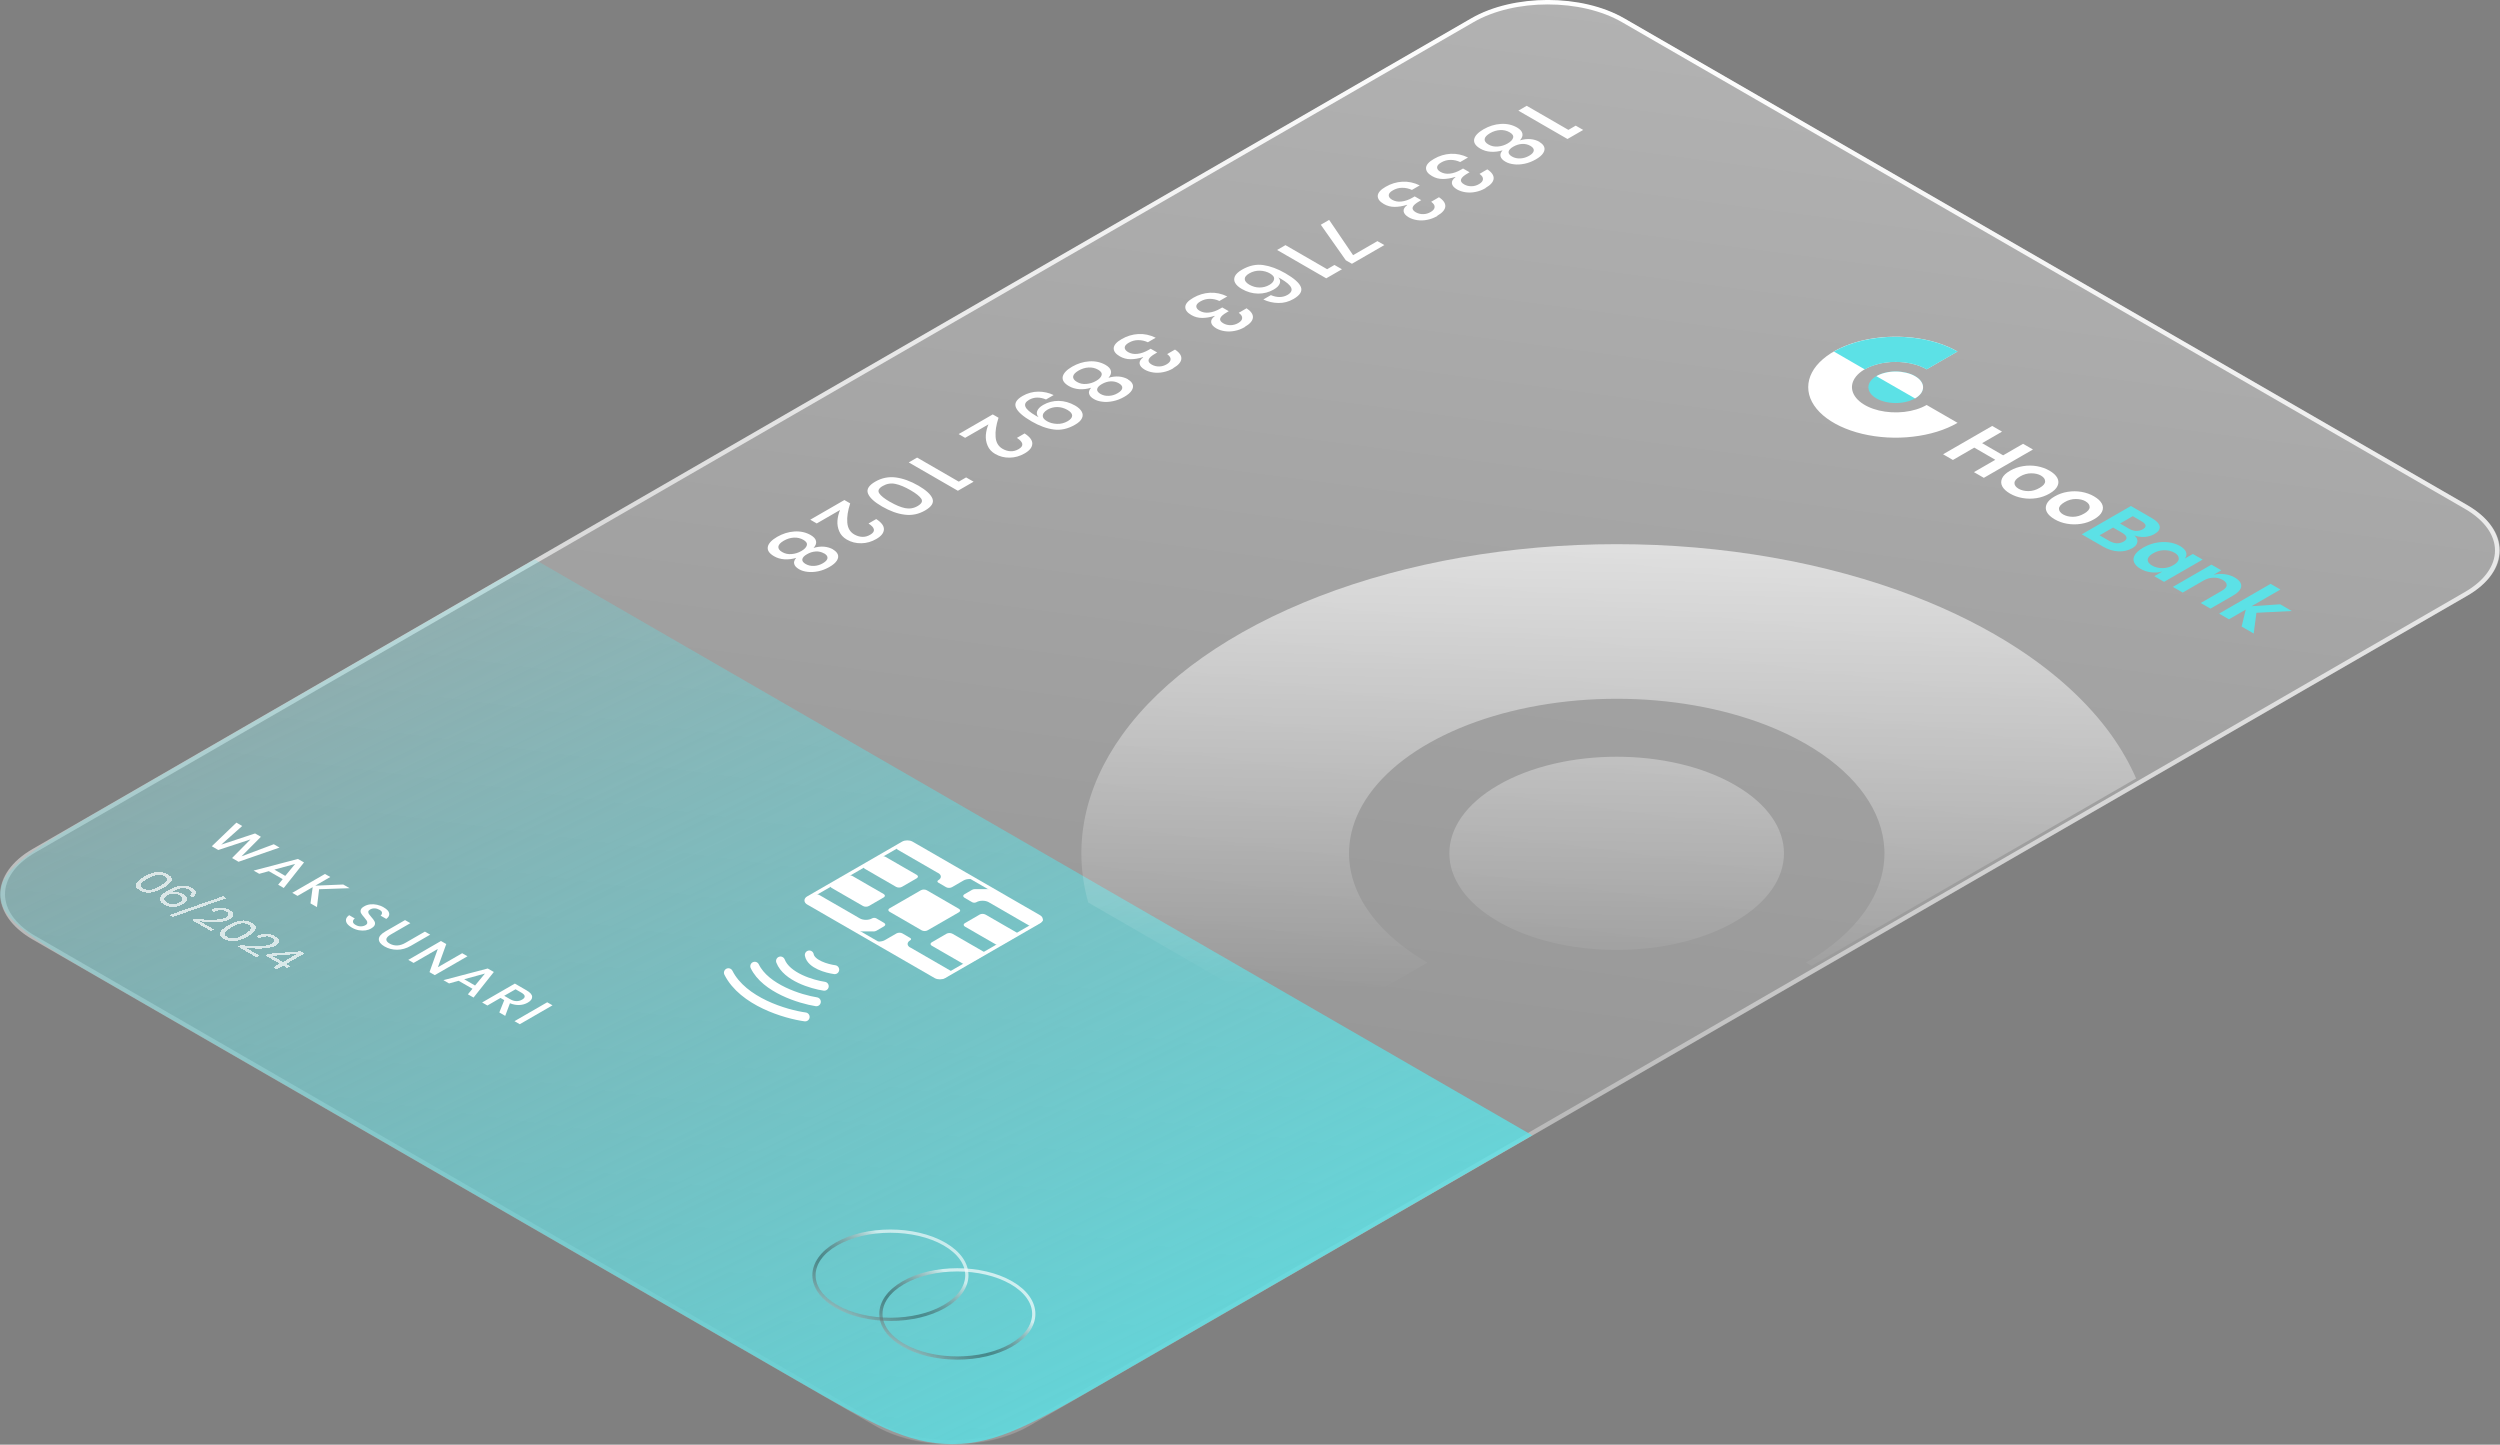 <svg
 xmlns="http://www.w3.org/2000/svg"
 xmlns:xlink="http://www.w3.org/1999/xlink"
 viewBox="0 0 386.32 223.24"
>
 <rect x="0" y="0" width="386.32" height="223.24" fill="#808080" stroke="none"/>
 <defs>
  <style>
   .cls-1 {
    opacity: 0.75;
    stroke: url(#linear-gradient-4);
   }

   .cls-1,
   .cls-2 {
    isolation: isolate;
    stroke-width: 0.5px;
   }

   .cls-1,
   .cls-2,
   .cls-3,
   .cls-4,
   .cls-5 {
    fill: none;
   }

   .cls-6 {
    fill: #fff;
   }

   .cls-2 {
    opacity: 0.7;
    stroke: url(#linear-gradient-5);
   }

   .cls-7 {
    fill: rgba(255, 255, 255, 0.7);
   }

   .cls-8 {
    fill: #5ce1e6;
   }

   .cls-9 {
    opacity: 0.9;
   }

   .cls-3 {
    stroke-width: 0.53px;
   }

   .cls-3,
   .cls-5 {
    stroke: #fff;
   }

   .cls-10 {
    fill: url(#linear-gradient-6);
    fill-rule: evenodd;
   }

   .cls-11 {
    fill: url(#linear-gradient-3);
   }

   .cls-12 {
    fill: url(#linear-gradient);
   }

   .cls-4 {
    stroke: url(#linear-gradient-2);
    stroke-width: 0.69px;
   }

   .cls-5 {
    stroke-linecap: round;
    stroke-linejoin: round;
    stroke-width: 1.38px;
   }
  </style>
  <linearGradient
   id="linear-gradient"
   x1="198.58"
   y1="441.63"
   x2="376.58"
   y2="157.39"
   gradientTransform="translate(-315.27 117.59) rotate(30) scale(1 -.87) skewX(26.57)"
   gradientUnits="userSpaceOnUse"
  >
   <stop offset="0" stop-color="#fff" stop-opacity=".4" />
   <stop offset="1" stop-color="#fff" stop-opacity=".1" />
  </linearGradient>
  <linearGradient
   id="linear-gradient-2"
   x1="204.21"
   y1="435.57"
   x2="371.71"
   y2="161.07"
   gradientTransform="translate(-314.97 117.76) rotate(30) scale(1 -.87) skewX(26.57)"
   gradientUnits="userSpaceOnUse"
  >
   <stop offset="0" stop-color="#fff" />
   <stop offset="1" stop-color="#fff" stop-opacity=".1" />
  </linearGradient>
  <linearGradient
   id="linear-gradient-3"
   x1="8.61"
   y1="337.75"
   x2="175.18"
   y2="-3.58"
   gradientTransform="translate(0 270.12) scale(1 -1)"
   gradientUnits="userSpaceOnUse"
  >
   <stop offset="0" stop-color="#5ae5ea" />
   <stop offset=".29" stop-color="#5ae5ea" stop-opacity="0" />
   <stop offset="1" stop-color="#5ae5ea" />
  </linearGradient>
  <linearGradient
   id="linear-gradient-4"
   x1="-792.93"
   y1="828.48"
   x2="-792.93"
   y2="808.69"
   gradientTransform="translate(170.59 -602.97) rotate(-150) scale(1 -.87) skewX(26.57)"
   gradientUnits="userSpaceOnUse"
  >
   <stop offset="0" stop-color="#fff" />
   <stop offset=".48" stop-color="#000" stop-opacity=".5" />
   <stop offset=".94" stop-color="#fff" />
  </linearGradient>
  <linearGradient
   id="linear-gradient-5"
   x1="-792.93"
   y1="828.48"
   x2="-792.93"
   y2="808.69"
   gradientTransform="translate(160.25 -608.95) rotate(-150) scale(1 -.87) skewX(26.57)"
   gradientUnits="userSpaceOnUse"
  >
   <stop offset="0" stop-color="#fff" />
   <stop offset=".48" stop-color="#000" stop-opacity=".5" />
   <stop offset=".94" stop-color="#fff" />
  </linearGradient>
  <linearGradient
   id="linear-gradient-6"
   x1="249.99"
   y1="223.51"
   x2="248.11"
   y2="116.4"
   gradientTransform="translate(0 270.12) scale(1 -1)"
   gradientUnits="userSpaceOnUse"
  >
   <stop offset="0" stop-color="#fff" />
   <stop offset="1" stop-color="#fff" stop-opacity="0" />
  </linearGradient>
 </defs>
 <g>
  <path
   class="cls-12"
   d="m251.12,2.96l130.25,75.2c6.6,3.81,6.6,9.99,0,13.8l-222.27,128.33c-6.6,3.81-17.3,3.81-23.9,0L4.95,145.08c-6.6-3.81-6.6-9.99,0-13.8L227.22,2.96c6.6-3.81,17.3-3.81,23.9,0Z"
  />
  <path
   class="cls-4"
   d="m250.82,3.13l130.25,75.2c6.43,3.72,6.43,9.74,0,13.45l-222.27,128.33c-6.43,3.72-16.87,3.72-23.3,0L5.25,144.91c-6.43-3.72-6.43-9.74,0-13.45L227.52,3.13c6.43-3.72,16.87-3.72,23.3,0Z"
  />
 </g>
 <path
  class="cls-11"
  d="m82.62,86.44l154.15,89-65.72,37.95c-11.27,6.5-16.9,9.76-23.9,9.76s-12.63-3.25-23.9-9.76l-106.35-61.4c-11.27-6.51-16.9-9.76-16.9-13.8s5.63-7.29,16.9-13.8l65.72-37.95Z"
 />
 <path
  class="cls-6"
  d="m314.15,69.46l-7.59,4.38-1.53-.88,3.3-1.91-3.25-1.88-3.3,1.91-1.52-.88,7.59-4.38,1.52.88-3.08,1.78,3.25,1.88,3.08-1.78,1.53.88Zm2.57,3.28c.58.34.98.71,1.19,1.11.22.41.23.83.03,1.25-.19.42-.6.81-1.23,1.17-.62.36-1.3.6-2.02.71-.72.11-1.44.11-2.16-.02-.7-.12-1.34-.35-1.93-.69-.58-.34-.98-.71-1.2-1.12-.21-.41-.21-.82-.02-1.24.19-.42.6-.81,1.23-1.17.62-.36,1.3-.6,2.02-.71.73-.12,1.45-.11,2.15.01.71.13,1.36.36,1.94.7Zm-1.31.76c-.42-.24-.93-.36-1.53-.36-.59,0-1.17.16-1.73.49-.57.33-.85.66-.86,1.01,0,.34.21.63.63.88.42.24.93.37,1.52.37.6,0,1.18-.17,1.74-.5.57-.33.85-.66.85-1,0-.34-.2-.64-.62-.88Zm8.19,3.21c.58.34.98.71,1.19,1.11.22.41.23.83.03,1.25-.19.42-.6.81-1.23,1.17-.62.36-1.3.6-2.02.71-.72.11-1.44.11-2.16-.02-.7-.12-1.34-.35-1.92-.69-.58-.34-.98-.71-1.2-1.12-.21-.41-.21-.82-.02-1.24.19-.42.6-.81,1.23-1.17.62-.36,1.3-.6,2.02-.71.73-.12,1.45-.11,2.15.01.71.13,1.36.36,1.94.7Zm-1.31.76c-.42-.24-.93-.36-1.53-.36-.59,0-1.17.16-1.73.49-.57.33-.85.66-.86,1.01,0,.34.21.63.63.88.42.24.93.37,1.52.37.6,0,1.18-.17,1.74-.5.57-.33.85-.66.85-1,0-.34-.2-.64-.62-.88Z"
 />
 <path
  class="cls-8"
  d="m329.84,82.76c.37.32.51.66.44,1.01-.06.36-.32.67-.77.93-.64.37-1.36.54-2.16.5-.79-.03-1.59-.28-2.4-.75l-3.26-1.88,7.59-4.38,3.19,1.84c.77.44,1.19.88,1.26,1.31.08.43-.19.83-.8,1.18-.47.27-.99.42-1.54.45-.55.03-1.06-.04-1.56-.22Zm-2.23-1.86l1.36.79c.38.22.75.34,1.11.35.37.02.72-.07,1.03-.25.32-.18.46-.38.44-.59-.02-.21-.23-.43-.64-.66l-1.34-.78-1.97,1.14Zm-1.73,2.66c.4.23.8.36,1.18.39.39.02.76-.07,1.1-.26.34-.19.48-.41.44-.64-.03-.23-.24-.46-.64-.7l-1.43-.83-2.09,1.2,1.44.83Zm10.99.81c.5.29.81.61.94.95.12.34.06.68-.19.99l1.24-.71,1.51.87-5.96,3.44-1.51-.87,1.25-.72c-.55.15-1.13.18-1.73.12-.6-.07-1.14-.25-1.65-.54-.5-.29-.83-.62-.99-.99-.16-.37-.12-.76.11-1.15.24-.4.68-.78,1.3-1.14s1.28-.61,1.96-.74c.7-.14,1.37-.16,2.01-.07.65.09,1.22.28,1.72.57Zm-.85,1.04c-.47-.27-1.01-.4-1.6-.39-.6.01-1.16.17-1.7.48-.54.31-.82.64-.84.98-.01.34.21.65.69.92.46.26.99.39,1.59.39.62,0,1.19-.16,1.71-.47.53-.31.8-.64.81-.99.02-.35-.2-.66-.66-.93Zm9.34,3.85c.69.4,1.01.85.97,1.34-.04.5-.47.98-1.29,1.45l-3.46,2-1.51-.87,3.29-1.9c.47-.27.72-.56.73-.85.02-.29-.18-.56-.6-.81-.43-.25-.91-.37-1.45-.35-.54.01-1.07.17-1.59.47l-3.16,1.83-1.52-.88,5.96-3.44,1.52.88-1.19.69c.56-.14,1.13-.17,1.71-.09.6.08,1.13.25,1.6.53Zm1.03,7.58l.64-2.64-2.6,1.5-1.52-.88,7.96-4.6,1.52.88-4.47,2.58,4.43-.3,1.8,1.04-5.47.27-.42,3.21-1.85-1.07Z"
 />
 <path
  class="cls-6"
  d="m302.5,54.32c-1.89-1.09-4.3-1.84-6.92-2.14-2.62-.3-5.34-.15-7.81.44-2.47.59-4.58,1.59-6.07,2.87-1.49,1.28-2.28,2.79-2.28,4.34s.79,3.05,2.28,4.34c1.49,1.28,3.6,2.28,6.07,2.87,2.47.59,5.19.75,7.81.44,2.62-.3,5.03-1.04,6.92-2.14l-4.78-2.76c-.95.55-2.15.92-3.46,1.07-1.31.15-2.67.07-3.91-.22-1.24-.3-2.29-.8-3.03-1.44-.74-.64-1.14-1.4-1.14-2.17s.4-1.53,1.14-2.17c.74-.64,1.8-1.14,3.03-1.44,1.23-.3,2.59-.37,3.91-.22,1.31.15,2.52.52,3.46,1.07l4.78-2.76Z"
 />
 <path
  class="cls-8"
  d="m302.5,54.32c-1.26-.72-2.75-1.3-4.39-1.69-1.64-.39-3.4-.59-5.17-.59s-3.53.2-5.17.59c-1.64.39-3.13.97-4.39,1.69l4.78,2.76c.63-.36,1.37-.65,2.19-.85.82-.2,1.7-.3,2.59-.3s1.77.1,2.59.3c.82.2,1.57.48,2.19.85l4.78-2.76Z"
 />
 <ellipse class="cls-8" cx="292.94" cy="59.84" rx="4.22" ry="2.44" />
 <path
  class="cls-6"
  d="m295.93,61.57c.39-.23.7-.5.92-.79.21-.3.32-.61.32-.93s-.11-.64-.32-.93c-.21-.3-.52-.56-.92-.79-.39-.23-.86-.41-1.37-.53-.51-.12-1.06-.19-1.62-.19s-1.1.06-1.62.19c-.51.12-.98.3-1.37.53l2.99,1.72,2.99,1.72Z"
 />
 <g class="cls-9">
  <path
   class="cls-1"
   d="m139.58,207.86h0c-4.61-2.66-4.61-6.98,0-9.64h0c4.61-2.66,12.09-2.66,16.71,0h0c4.61,2.66,4.61,6.98,0,9.64h0c-4.61,2.66-12.09,2.66-16.71,0Z"
  />
  <path
   class="cls-2"
   d="m129.24,201.88h0c-4.61-2.66-4.61-6.98,0-9.64h0c4.61-2.66,12.09-2.66,16.71,0h0c4.61,2.66,4.61,6.98,0,9.64h0c-4.61,2.66-12.09,2.66-16.71,0Z"
  />
 </g>
 <path
  class="cls-6"
  d="m243.5,19.42l1.15.66-2.43,1.4-7.59-4.38,1.29-.75,6.44,3.72,1.14-.66Zm-5.6,2.53c.37.22.61.47.72.76.11.29.06.61-.15.94-.21.34-.6.67-1.16.99-.56.32-1.13.54-1.71.66-.59.12-1.14.16-1.65.09-.52-.06-.96-.19-1.33-.41-.42-.24-.66-.51-.74-.81-.09-.3.02-.61.31-.94-.63.19-1.24.26-1.84.22-.59-.04-1.12-.2-1.6-.48-.74-.43-1.05-.91-.95-1.45.11-.54.6-1.05,1.44-1.54.85-.49,1.74-.77,2.67-.83.93-.06,1.77.13,2.51.55.48.28.76.59.83.93.08.34-.05.7-.38,1.06.57-.17,1.11-.23,1.64-.19.52.05.98.19,1.4.43Zm-1.41.59c-.39-.22-.81-.32-1.28-.3-.47.03-.92.17-1.36.42-.44.25-.68.51-.73.78-.04.27.13.52.52.75.39.22.82.32,1.3.29.47-.02.92-.16,1.36-.41.43-.25.67-.51.71-.78s-.13-.52-.52-.75Zm-3.21-2.1c-.44-.25-.93-.37-1.47-.34-.54.03-1.06.19-1.56.48-.5.29-.78.59-.83.9-.04.31.15.6.59.85.44.26.93.36,1.46.31.53-.04,1.04-.2,1.52-.48.47-.27.75-.57.83-.88.08-.31-.1-.59-.54-.84Zm-3.72,8.63c-.5.29-1.02.49-1.56.59-.53.11-1.04.12-1.53.05-.49-.07-.93-.22-1.31-.43-.48-.28-.75-.59-.8-.93-.05-.34.14-.66.56-.98l-.05-.03c-.67.22-1.31.32-1.9.32-.6,0-1.15-.14-1.68-.45-.64-.37-.95-.79-.93-1.27.03-.47.44-.94,1.23-1.39.81-.47,1.67-.73,2.57-.78.91-.05,1.81.14,2.69.57l-1.21.7c-.47-.22-.97-.33-1.49-.33-.52,0-1,.14-1.45.4-.42.24-.63.49-.63.75,0,.26.16.49.52.7.42.24.91.34,1.46.27.54-.06,1.13-.26,1.74-.62l.29-.17,1.01.58-.29.17c-1.18.67-1.37,1.23-.56,1.7.35.2.73.3,1.15.29.42,0,.81-.12,1.18-.34.37-.22.57-.46.59-.74.03-.27-.15-.55-.53-.83l1.2-.7c.7.46,1.02.94.98,1.43-.04.5-.45.98-1.25,1.44Zm-7.46,4.31c-.5.29-1.02.49-1.56.59-.53.11-1.04.12-1.53.05-.49-.07-.93-.22-1.31-.43-.48-.28-.75-.59-.8-.93-.05-.34.14-.66.56-.98l-.05-.03c-.67.22-1.31.32-1.9.32-.6,0-1.15-.14-1.68-.45-.64-.37-.95-.79-.93-1.27.03-.47.44-.94,1.23-1.39.81-.47,1.67-.73,2.57-.78.91-.05,1.81.14,2.69.57l-1.21.7c-.47-.22-.97-.33-1.5-.33-.52,0-1,.14-1.45.4-.42.24-.63.49-.63.75,0,.26.16.49.52.7.42.24.91.34,1.46.27.54-.06,1.13-.26,1.74-.62l.29-.17,1.01.58-.29.17c-1.18.67-1.37,1.23-.56,1.7.35.2.74.3,1.15.29.42,0,.81-.12,1.18-.34.37-.22.57-.46.59-.74.03-.27-.15-.55-.53-.83l1.2-.7c.7.46,1.02.94.98,1.43-.04.5-.45.98-1.25,1.44Zm-14.12,6.86l-3.88-5.51,1.29-.75,3.7,5.45,3.76-2.17,1.07.61-5.01,2.89-.93-.53Zm-1.76.71l1.15.66-2.43,1.4-7.59-4.38,1.29-.75,6.44,3.72,1.14-.66Zm-9.85,4.65c.98.41,1.84.4,2.59-.03.54-.31.74-.68.57-1.09-.16-.41-.7-.88-1.62-1.41l-.38-.2c.28.29.35.6.23.94-.13.34-.44.65-.93.93-.75.43-1.55.64-2.42.63-.87-.01-1.71-.25-2.52-.72-.49-.28-.83-.59-1.02-.93-.19-.33-.2-.67-.04-1.03.16-.35.53-.69,1.1-1.02,1.1-.63,2.19-.87,3.28-.71,1.09.16,2.23.58,3.42,1.27,1.36.79,2.16,1.5,2.4,2.14.24.64-.14,1.25-1.14,1.83-.75.43-1.53.64-2.34.62-.82-.01-1.6-.19-2.33-.54l1.16-.67Zm-.09-3.33c-.47-.27-.99-.42-1.58-.44-.58-.02-1.14.12-1.67.43-.45.26-.68.54-.68.85,0,.31.23.6.7.88.51.29,1.04.44,1.58.44s1.05-.13,1.52-.4c.42-.24.67-.53.73-.86.06-.33-.14-.63-.6-.89Zm-3.92,8.27c-.5.29-1.02.49-1.56.59-.53.11-1.04.12-1.53.05-.49-.07-.93-.22-1.31-.43-.48-.28-.75-.59-.8-.93-.05-.34.14-.66.56-.98l-.05-.03c-.67.22-1.31.32-1.9.32-.6,0-1.15-.14-1.68-.45-.64-.37-.95-.79-.93-1.27.03-.47.44-.94,1.23-1.39.81-.47,1.67-.73,2.57-.78.91-.05,1.81.14,2.69.57l-1.22.7c-.47-.22-.97-.33-1.49-.33-.52,0-1,.14-1.45.4-.42.24-.63.49-.63.75,0,.26.16.49.52.7.42.24.91.34,1.46.27.55-.06,1.13-.26,1.74-.62l.29-.17,1.01.58-.29.17c-1.18.67-1.37,1.23-.56,1.7.35.2.74.3,1.15.29s.81-.12,1.18-.34c.37-.22.57-.46.59-.74.03-.27-.15-.55-.53-.83l1.21-.7c.69.46,1.02.94.98,1.43-.04.5-.45.98-1.25,1.44Zm-11.06,6.38c-.5.29-1.02.49-1.56.59-.53.11-1.04.12-1.53.05-.49-.07-.93-.22-1.31-.43-.48-.28-.75-.59-.8-.93-.05-.34.14-.66.56-.98l-.05-.03c-.67.22-1.31.32-1.9.32-.6,0-1.15-.14-1.68-.45-.64-.37-.95-.79-.93-1.27.03-.47.44-.94,1.23-1.39.81-.47,1.67-.73,2.57-.78.91-.05,1.81.14,2.69.57l-1.21.7c-.47-.22-.97-.33-1.5-.33-.52,0-1,.14-1.45.4-.42.24-.63.49-.63.75,0,.26.17.49.52.7.42.24.91.34,1.46.27.54-.06,1.12-.26,1.74-.62l.29-.17,1.01.58-.29.17c-1.18.67-1.37,1.23-.56,1.7.35.2.74.3,1.15.29.42,0,.81-.12,1.18-.34.37-.22.57-.46.59-.74.03-.27-.15-.55-.53-.83l1.21-.7c.7.46,1.02.94.98,1.43-.04.5-.45.98-1.25,1.44Zm-6.99,1.72c.37.22.61.47.72.76.11.29.06.61-.15.94-.21.34-.6.67-1.16.99s-1.13.54-1.71.66c-.59.12-1.14.16-1.64.09-.52-.06-.96-.19-1.33-.41-.42-.24-.66-.51-.74-.81-.09-.3.02-.61.31-.94-.63.19-1.24.26-1.84.22-.59-.04-1.12-.2-1.6-.48-.74-.43-1.05-.91-.95-1.45.12-.54.6-1.05,1.44-1.54.85-.49,1.74-.77,2.67-.83.93-.06,1.77.13,2.51.55.48.28.76.59.83.93.08.34-.05.7-.38,1.06.57-.17,1.11-.23,1.63-.19.52.05.98.19,1.4.43Zm-1.41.59c-.39-.22-.81-.32-1.28-.3-.47.03-.92.17-1.35.42-.44.25-.68.51-.73.78-.04.27.13.52.52.75.39.22.82.32,1.3.29.47-.02.93-.16,1.35-.41.43-.25.67-.51.71-.78s-.13-.52-.52-.75Zm-3.21-2.1c-.44-.25-.93-.37-1.47-.34-.54.03-1.06.19-1.56.48-.5.29-.78.59-.83.9-.04.31.15.6.59.85.44.26.93.36,1.46.31.53-.04,1.04-.2,1.52-.48.47-.27.75-.57.83-.88.08-.31-.1-.59-.54-.84Zm-8.03,4.61c-.47-.2-.92-.3-1.37-.3-.45,0-.87.12-1.26.34-.54.31-.74.67-.57,1.07.16.41.71.88,1.65,1.42l.38.2c-.27-.29-.34-.61-.21-.96.13-.34.43-.65.91-.93.75-.43,1.55-.64,2.42-.63.88.02,1.71.26,2.52.72.49.28.83.59,1.02.93.19.34.21.68.04,1.03-.16.36-.52.7-1.09,1.02-1.1.63-2.19.87-3.27.72-1.08-.14-2.22-.56-3.4-1.24-1.34-.77-2.15-1.49-2.43-2.14-.29-.65.06-1.25,1.03-1.81.75-.43,1.56-.65,2.41-.66.85,0,1.65.18,2.38.53l-1.16.67Zm.09,3.33c.47.27.99.41,1.57.43.58.03,1.14-.11,1.68-.42.44-.26.67-.54.68-.85,0-.31-.24-.6-.72-.88-.51-.29-1.03-.44-1.57-.45-.54,0-1.05.13-1.52.4-.27.16-.47.34-.6.53-.13.21-.16.42-.1.63.07.22.26.41.58.6Zm-7.45-.51c-.37,1.13-.52,2.12-.45,2.96.06.85.42,1.46,1.08,1.84.39.22.79.35,1.22.37.42.02.84-.08,1.26-.33.44-.25.62-.53.56-.82-.06-.29-.33-.59-.83-.91l1.19-.69c.82.53,1.22,1.07,1.19,1.61-.03.55-.42,1.04-1.17,1.47-.74.43-1.51.65-2.32.66-.81.02-1.56-.17-2.25-.57-.55-.32-.94-.74-1.16-1.27-.23-.52-.32-1.07-.28-1.65.05-.58.18-1.12.4-1.65l-3.6,2.08-1-.58,5.27-3.04.9.52Zm-5,9.22l1.15.66-2.43,1.4-7.59-4.38,1.29-.75,6.44,3.72,1.14-.66Zm-7.38,1.27c-1.21-.7-2.38-1.12-3.5-1.27-1.11-.14-2.17.07-3.17.65-1,.58-1.38,1.19-1.12,1.84.26.65.99,1.32,2.19,2.01,1.2.69,2.35,1.11,3.46,1.25,1.12.15,2.18-.07,3.18-.65,1-.58,1.38-1.19,1.13-1.83-.25-.64-.98-1.31-2.18-2.01Zm-4.37,2.52c-.88-.51-1.44-.95-1.69-1.35-.25-.39-.07-.77.55-1.12.62-.36,1.28-.47,1.96-.32.68.14,1.46.47,2.33.97.87.5,1.42.95,1.67,1.33.24.39.05.76-.57,1.12-.62.36-1.27.46-1.95.32-.67-.14-1.44-.46-2.3-.96Zm-6.17.22c-.37,1.13-.52,2.12-.45,2.96.07.85.42,1.46,1.08,1.84.39.22.79.35,1.21.37.42.02.84-.08,1.26-.33.44-.25.62-.53.56-.82-.06-.29-.33-.59-.83-.91l1.19-.69c.82.53,1.22,1.07,1.19,1.61-.03.55-.42,1.04-1.17,1.47-.74.43-1.51.65-2.32.66-.81.02-1.56-.17-2.25-.57-.55-.32-.94-.74-1.16-1.27-.23-.52-.32-1.07-.28-1.65.05-.58.18-1.12.4-1.65l-3.6,2.08-1-.58,5.27-3.04.9.52Zm-2.63,7.14c.37.22.61.47.72.76.11.29.06.61-.15.94-.21.34-.6.67-1.16.99-.56.32-1.13.54-1.71.66-.59.12-1.14.15-1.65.09-.52-.06-.96-.19-1.33-.41-.42-.24-.66-.51-.74-.81-.09-.3.02-.61.31-.94-.63.19-1.24.26-1.84.22-.59-.04-1.12-.2-1.6-.48-.74-.43-1.05-.91-.95-1.45.11-.54.6-1.05,1.44-1.54.85-.49,1.74-.77,2.67-.83.93-.06,1.77.13,2.51.55.48.28.76.59.83.93.08.34-.05.7-.38,1.06.57-.17,1.11-.23,1.63-.19.52.05.98.19,1.4.43Zm-1.41.59c-.39-.22-.81-.33-1.28-.3-.47.03-.92.17-1.35.42-.44.25-.68.51-.73.78-.04.27.13.52.52.74.39.22.82.32,1.3.29.47-.02.93-.16,1.36-.41.43-.25.67-.51.71-.78.04-.27-.13-.52-.52-.75Zm-3.2-2.1c-.44-.25-.93-.37-1.47-.34-.54.03-1.06.19-1.56.48-.5.29-.78.59-.83.9-.04.31.15.6.59.85.44.26.93.36,1.46.31.53-.04,1.04-.2,1.52-.48.47-.27.75-.57.83-.88.08-.31-.1-.59-.54-.84Z"
 />
 <path
  class="cls-6"
  d="m43.18,130.98l-6.32,2.19-1-.58,2.85-2.88-4.98,1.64-1-.58,3.8-3.65.9.52-3.24,2.88,5.23-1.73.9.52-3,3.02,4.99-1.87.9.52Zm.5,4.87l-2.14-1.23-1.48.41-.87-.5,6.85-1.8.94.54-3.13,3.95-.87-.51.71-.86Zm.4-.5l1.53-1.85-3.21.88,1.68.97Zm5.23,2.06l-.33,2.76-1-.57.34-2.51-2.34,1.35-.82-.47,5.06-2.92.82.47-2.32,1.34,4.32-.18.99.57-4.73.16Zm8.07,6.06c-.25.14-.54.24-.87.3-.33.05-.68.04-1.05-.02-.37-.07-.74-.2-1.09-.41-.34-.2-.59-.41-.75-.64-.15-.23-.19-.45-.14-.68.06-.22.22-.42.48-.6l.87.51c-.2.14-.29.3-.29.49,0,.19.15.36.43.52.25.14.51.21.77.21.27,0,.51-.06.72-.18.18-.1.28-.22.29-.34.02-.13-.01-.25-.09-.38-.08-.12-.21-.29-.38-.49-.22-.24-.37-.45-.47-.62-.1-.17-.12-.35-.06-.54.05-.19.23-.38.54-.55.27-.16.58-.26.92-.3.34-.04.69-.02,1.05.06.36.08.71.21,1.03.4.52.3.8.61.85.92.06.32-.09.61-.45.87l-.88-.51c.16-.13.23-.28.22-.44,0-.16-.13-.32-.39-.46-.23-.13-.47-.21-.73-.22-.25-.01-.49.04-.71.17-.17.1-.27.21-.29.33-.01.12.02.24.09.36.09.12.21.28.38.48.22.24.38.45.47.63.11.18.13.36.07.55-.05.2-.24.39-.56.57Zm6.03-.81l-3,1.73c-.45.26-.69.51-.71.75-.02.24.15.47.51.67.35.2.74.3,1.15.29.42-.01.86-.15,1.3-.41l3-1.73.82.47-3,1.73c-.69.4-1.4.6-2.12.6-.71,0-1.36-.17-1.95-.51-.58-.34-.87-.71-.87-1.12,0-.41.35-.82,1.05-1.22l3-1.73.82.47Zm3.78,8.03l-.82-.47,1.28-3.58-3.74,2.16-.82-.47,5.05-2.92.82.47-1.29,3.58,3.75-2.16.82.47-5.06,2.92Zm5.82,2.1l-2.14-1.23-1.48.41-.87-.51,6.85-1.8.94.54-3.13,3.95-.88-.5.71-.86Zm.4-.5l1.53-1.85-3.21.88,1.68.97Zm3.75,4.16l.76-1.9-.58-.34-2.02,1.17-.82-.47,5.06-2.92,1.78,1.03c.58.33.88.67.89,1,.02.34-.2.64-.67.91-.4.23-.83.35-1.31.37-.47.02-.96-.07-1.45-.27l-.73,1.95-.92-.53Zm.76-2.57l.9.52c.66.38,1.28.4,1.86.07.28-.16.41-.33.4-.51,0-.18-.17-.37-.51-.57l-.9-.52-1.76,1.01Zm7.46,1.47l-5.06,2.92-.82-.47,5.06-2.92.82.47Z"
 />
 <path
  class="cls-7"
  d="m22.27,135.47c-.68.39-1.09.76-1.25,1.11-.16.35.04.68.59,1,.55.32,1.13.43,1.73.34.61-.09,1.25-.33,1.92-.72.67-.39,1.08-.75,1.23-1.1.16-.35-.04-.68-.59-1-.55-.32-1.13-.43-1.73-.34-.6.09-1.23.32-1.91.71Zm2.46,1.42c-.35.2-.66.35-.95.46-.28.11-.56.16-.84.16s-.55-.08-.81-.23c-.26-.15-.39-.3-.39-.46s.09-.32.27-.49c.19-.16.45-.35.8-.54.34-.2.65-.35.93-.46.28-.1.56-.15.84-.15.28,0,.55.07.81.22.26.15.39.31.39.47,0,.16-.09.32-.27.48-.18.16-.44.34-.78.54Zm4.55,1.52c.22-.16.33-.32.32-.48,0-.16-.12-.31-.36-.45-.34-.2-.73-.27-1.17-.22-.43.05-.94.24-1.51.57l-.22.13c.3-.1.63-.13.98-.09.36.04.68.15.97.31.42.24.62.5.6.78-.01.28-.24.55-.69.81-.26.15-.55.26-.87.32-.31.06-.64.07-.99.02-.33-.05-.66-.17-.97-.35-.6-.35-.83-.7-.68-1.04.16-.35.56-.71,1.21-1.08.75-.43,1.43-.69,2.04-.77.62-.08,1.2.04,1.75.35.4.23.6.48.59.73,0,.26-.18.5-.5.74l-.52-.3Zm-3.42-.09c-.29.17-.45.36-.48.57-.02.21.13.41.47.61.28.16.58.24.91.24.33,0,.65-.09.95-.26.32-.19.48-.38.48-.57,0-.2-.14-.38-.44-.55-.17-.1-.36-.17-.58-.22-.22-.05-.45-.06-.68-.03-.23.02-.44.09-.64.2Zm9.15.47l-8.29,2.9-.53-.3,8.28-2.9.53.31Zm-4.93,3.17c1.13.13,2.12.18,2.98.16.86-.02,1.48-.15,1.86-.37.24-.14.37-.28.39-.44.03-.15-.09-.31-.36-.46-.28-.16-.58-.23-.9-.21-.32.02-.64.11-.97.28l-.54-.31c.5-.26,1-.38,1.52-.37.52,0,.98.13,1.4.37.39.23.6.47.62.72s-.16.49-.55.72c-.32.18-.75.31-1.28.38-.53.07-1.09.1-1.68.08-.59-.02-1.14-.06-1.66-.14l2.14,1.24-.45.26-2.9-1.67.39-.23Zm5.19,1.02c-.68.39-1.09.76-1.25,1.11-.16.35.04.68.59,1,.55.32,1.13.43,1.73.34.61-.09,1.25-.33,1.92-.72.67-.39,1.08-.76,1.23-1.1.16-.35-.04-.68-.59-1-.55-.32-1.13-.43-1.73-.34-.6.09-1.23.33-1.91.71Zm2.46,1.42c-.35.2-.66.35-.95.46-.28.11-.56.16-.84.16s-.55-.08-.81-.23c-.26-.15-.39-.3-.39-.47s.09-.32.27-.49c.19-.16.45-.35.8-.54.34-.2.65-.35.93-.46.28-.1.56-.15.84-.15.28,0,.55.07.81.22.26.15.39.31.39.47,0,.16-.09.32-.27.48-.18.16-.44.34-.78.54Zm-.59,1.64c1.13.13,2.12.18,2.98.16.86-.03,1.48-.15,1.86-.37.24-.14.37-.28.39-.44.03-.15-.09-.31-.36-.47-.28-.16-.58-.23-.9-.21-.32.02-.64.11-.97.28l-.54-.31c.5-.25,1-.38,1.52-.37.52,0,.98.13,1.4.37.39.23.6.47.62.72.02.26-.16.49-.55.72-.32.18-.75.31-1.28.38-.53.07-1.09.1-1.68.08-.59-.02-1.14-.06-1.66-.14l2.14,1.24-.45.26-2.9-1.67.39-.23Zm3.87,1.6l.45-.26,4.98-.38.59.34-2.8,1.62.62.36-.47.27-.62-.36-.97.56-.55-.32.97-.56-2.2-1.27Zm4.85-.22l-3.8.28,1.66.96,2.14-1.24Z"
  shape-rendering="crispEdges"
 />
 <path
  class="cls-6"
  d="m151.37,141.33c.25-.15.66-.15.92,0l4.84,2.79c.25.15.25.38,0,.53l-2.28,1.32c-.25.15-.66.15-.92,0l-4.83-2.79c-.25-.15-.25-.38,0-.53l2.28-1.32Z"
 />
 <path
  class="cls-6"
  d="m130.79,135.36c.25-.15.66-.15.92,0l4.84,2.79c.25.15.25.38,0,.53l-2.28,1.32c-.25.15-.66.15-.92,0l-4.84-2.79c-.25-.15-.25-.38,0-.53l2.28-1.32Z"
 />
 <path
  class="cls-6"
  d="m135.9,132.4c.25-.15.66-.15.92,0l4.84,2.79c.25.15.25.38,0,.53l-2.28,1.32c-.25.15-.66.15-.92,0l-4.83-2.79c-.25-.15-.25-.38,0-.53l2.28-1.32Z"
 />
 <path
  class="cls-6"
  d="m142.3,137.57c.25-.15.66-.15.92,0l4.96,2.87c.25.15.25.38,0,.53l-4.84,2.79c-.25.15-.66.15-.92,0l-4.96-2.87c-.25-.15-.25-.38,0-.53l4.84-2.79Z"
 />
 <path
  class="cls-6"
  d="m146.26,144.29c.25-.15.66-.15.92,0l4.84,2.79c.25.15.25.38,0,.53l-2.28,1.32c-.25.15-.66.15-.92,0l-4.84-2.79c-.25-.15-.25-.38,0-.53l2.28-1.32Z"
 />
 <path
  class="cls-6"
  d="m144.99,134.91c.53.31.53.8,0,1.11-.18.1-.18.27,0,.37l1.2.7c.25.15.66.15.92,0l1.78-1.03c.25-.15.6-.23.96-.23.21,0,.31-.14.16-.23l-9.36-5.4c-.25-.15-.66-.15-.92,0l-1,.58c-.25.15-.25.38,0,.53l6.25,3.61Z"
 />
 <path
  class="cls-6"
  d="m150.68,137.39c-.17,0-.34.04-.46.11l-1.19.69c-.25.15-.25.38,0,.53l1.2.7c.18.1.46.1.64,0,.53-.31,1.39-.31,1.92,0l6.25,3.61c.25.15.66.15.92,0l1-.58c.25-.15.25-.38,0-.53l-7.65-4.41c-.12-.07-.29-.11-.46-.11h-2.18Z"
 />
 <path
  class="cls-6"
  d="m140.65,146.42c-.53-.3-.53-.8,0-1.11.18-.1.18-.27,0-.37l-1.2-.7c-.25-.15-.66-.15-.92,0l-1.78,1.03c-.25.15-.6.23-.96.23-.21,0-.31.14-.16.23l9.36,5.4c.25.15.66.15.92,0l1-.58c.25-.15.25-.38,0-.53l-6.25-3.61Z"
 />
 <path
  class="cls-6"
  d="m134.96,143.94c.17,0,.34-.04.46-.11l1.19-.69c.25-.15.25-.38,0-.53l-1.2-.7c-.18-.1-.46-.1-.64,0-.53.31-1.39.31-1.92,0l-6.25-3.61c-.25-.15-.66-.15-.92,0l-1,.58c-.25.15-.25.38,0,.53l7.65,4.41c.12.07.29.11.46.11h2.17Z"
 />
 <path
  class="cls-3"
  d="m140.89,130.29l19.7,11.37c.38.22.38.57,0,.79l-14.66,8.46c-.38.22-.99.22-1.37,0l-19.7-11.37c-.38-.22-.38-.57,0-.79l14.66-8.46c.38-.22.99-.22,1.37,0Z"
 />
 <path
  class="cls-5"
  d="m128.99,149.84c-1.2-.16-3.66-.84-3.93-2.27m2.31,4.83c-1.86-.27-5.81-1.44-6.76-3.9m5.54,6.3c-2.48-.39-7.85-2.04-9.52-5.49m7.79,7.83c-3.01-.41-9.61-2.35-11.86-6.83"
 />
 <path
  class="cls-10"
  d="m279.94,149.25l50.15-28.96c-.99-2.28-2.27-4.52-3.83-6.71-3.52-4.91-8.42-9.42-14.45-13.36-4.69-3.06-10.07-5.78-16.02-8.08-13.61-5.25-29.6-8.05-45.96-8.05s-32.36,2.8-45.96,8.05c-13.61,5.25-24.21,12.71-30.47,21.44-5.88,8.19-7.68,17.15-5.24,25.88l34.25,19.78,18.17-10.49c-5.78-3.34-9.72-7.6-11.32-12.23-1.6-4.63-.78-9.43,2.35-13.8,3.13-4.36,8.43-8.09,15.24-10.72,6.8-2.62,14.8-4.02,22.98-4.02s16.18,1.4,22.98,4.02c2.26.87,4.36,1.87,6.27,2.97,3.46,2,6.3,4.35,8.36,6.94.21.27.42.54.61.81,1.96,2.73,3.01,5.63,3.14,8.55,0,.2.01.39.01.59,0,1.56-.26,3.12-.79,4.66-.5,1.45-1.23,2.86-2.17,4.22-.06.09-.12.18-.19.26-2.07,2.88-5.11,5.52-8.97,7.75l.87.5Zm-48.4-6.83c-10.1-5.83-10.1-15.28,0-21.11,10.1-5.83,26.47-5.83,36.56,0,10.1,5.83,10.1,15.28,0,21.11-4.96,2.86-11.43,4.32-17.93,4.37-.12,0-.23,0-.35,0s-.23,0-.35,0c-6.5-.05-12.97-1.51-17.93-4.37Z"
 />
</svg>
